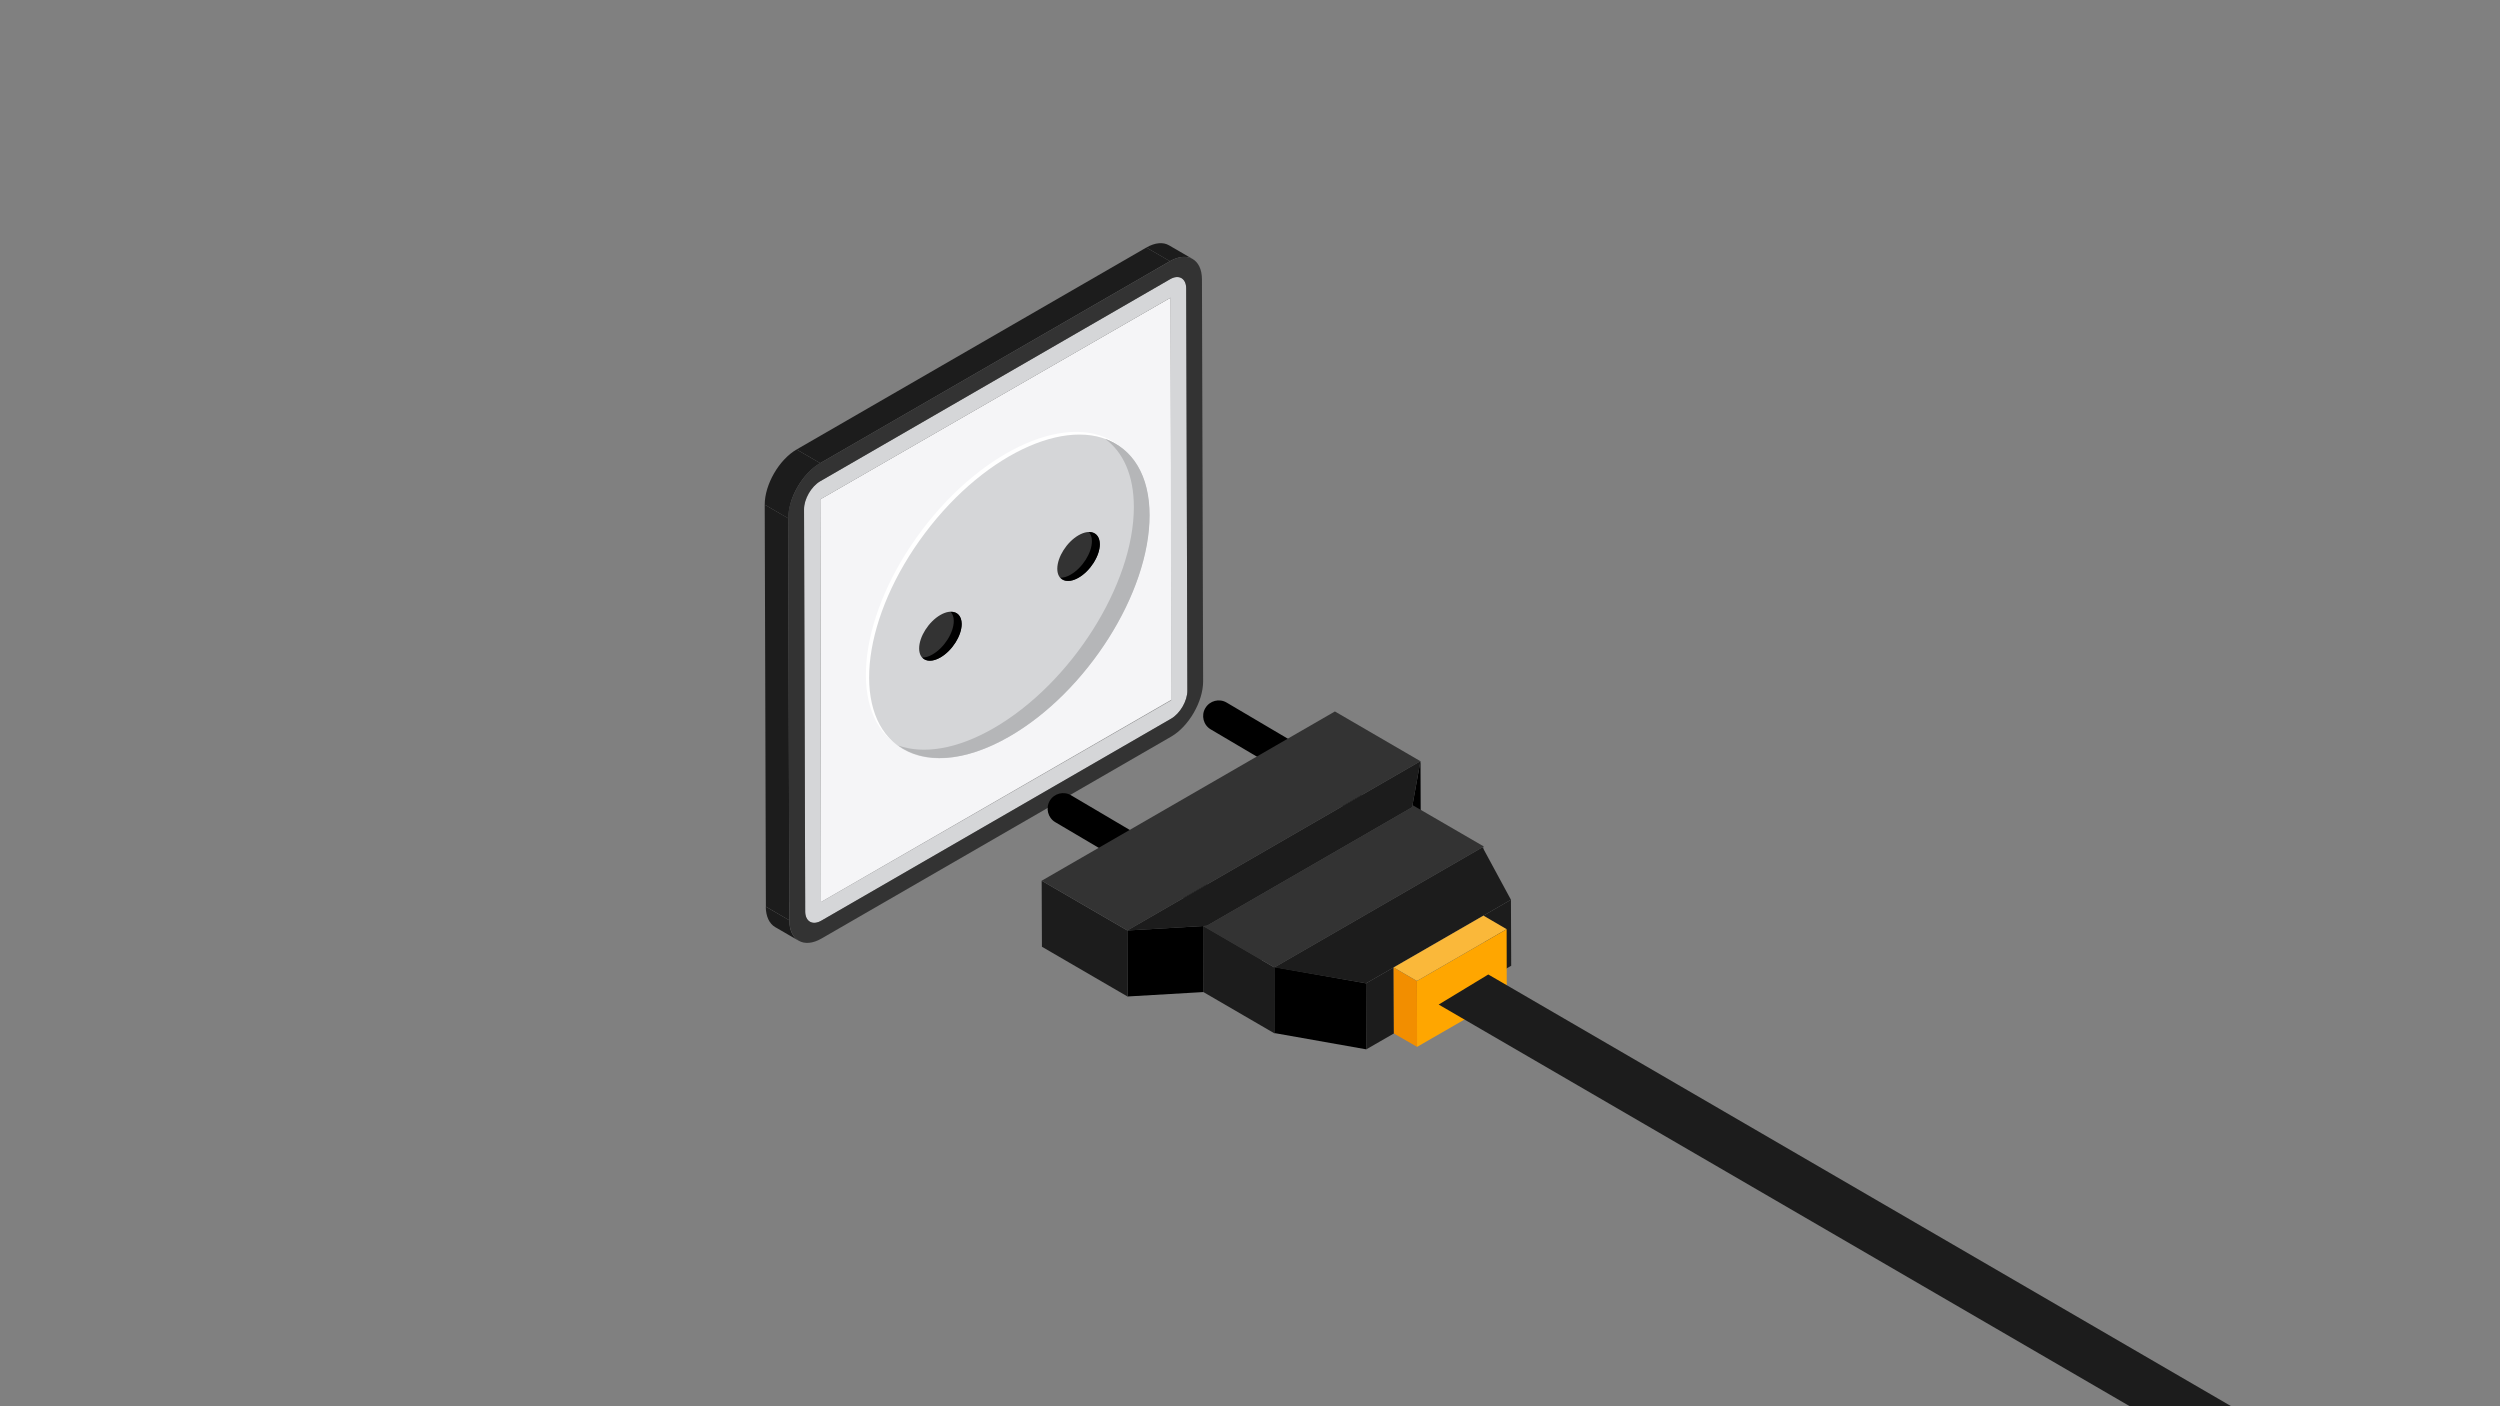<?xml version="1.0" encoding="UTF-8" standalone="no"?>
<!DOCTYPE svg PUBLIC "-//W3C//DTD SVG 1.1//EN" "http://www.w3.org/Graphics/SVG/1.1/DTD/svg11.dtd">
<svg width="100%" height="100%" viewBox="0 0 1920 1080" version="1.1" xmlns="http://www.w3.org/2000/svg" xmlns:xlink="http://www.w3.org/1999/xlink" xml:space="preserve" xmlns:serif="http://www.serif.com/" style="fill-rule:evenodd;clip-rule:evenodd;stroke-linejoin:round;stroke-miterlimit:2;">
    <rect x="0" y="0" width="1920" height="1080" fill="#808080" stroke="none"/>
    <g>
        <g>
            <g>
                <g>
                    <g>
                        <g>
                            <g>
                                <path d="M899.5,551.9L881.4,541.4C888.3,537.4 893.9,527.7 893.8,519.8L911.9,530.3C912,538.2 906.4,547.9 899.5,551.9Z" style="fill:rgb(152,152,152);fill-rule:nonzero;"/>
                            </g>
                        </g>
                        <g>
                            <path d="M630.9,707L612.8,696.5L881.4,541.4L899.5,551.9L630.9,707Z" style="fill:rgb(142,142,142);fill-rule:nonzero;"/>
                        </g>
                        <g>
                            <path d="M911.9,530.3L893.9,519.8L893,211.1L911.1,221.6L911.9,530.3Z" style="fill:rgb(133,133,133);fill-rule:nonzero;"/>
                        </g>
                        <g>
                            <g>
                                <path d="M622,707.8L603.9,697.3C606.2,698.6 609.3,698.4 612.8,696.4L630.9,706.9C627.4,708.9 624.3,709.1 622,707.8Z" style="fill:rgb(152,152,152);fill-rule:nonzero;"/>
                            </g>
                        </g>
                        <g>
                            <path d="M630.4,692.8L612.4,682.3L881.4,527.5L899.5,537.9L630.4,692.8Z" style="fill:rgb(124,125,126);fill-rule:nonzero;"/>
                        </g>
                        <g>
                            <path d="M899.5,537.9L881.4,527.5L880.9,218.1L899,228.6L899.5,537.9Z" style="fill:rgb(117,117,118);fill-rule:nonzero;"/>
                        </g>
                        <g>
                            <g>
                                <path d="M911.1,221.6L893,211.1C893,207.2 891.6,204.4 889.3,203.1L907.4,213.6C909.7,214.9 911.1,217.7 911.1,221.6Z" style="fill:rgb(152,152,152);fill-rule:nonzero;"/>
                            </g>
                        </g>
                        <g>
                            <g>
                                <path d="M622,707.8L603.9,697.3C601.7,696 600.3,693.2 600.2,689.3L618.3,699.8C618.3,703.7 619.7,706.5 622,707.8Z" style="fill:rgb(133,134,135);fill-rule:nonzero;"/>
                            </g>
                        </g>
                        <g>
                            <g>
                                <path d="M898.5,214.5L880.5,204C884,202 887.1,201.8 889.4,203.1L907.5,213.6C905.1,212.3 902,212.5 898.5,214.5Z" style="fill:rgb(133,134,135);fill-rule:nonzero;"/>
                            </g>
                        </g>
                        <g>
                            <g>
                                <path d="M613.4,722.5L595.3,712C590.9,709.4 588.2,704 588.1,696.3L606.2,706.8C606.2,714.5 609,719.9 613.4,722.5Z" style="fill:rgb(28,28,28);fill-rule:nonzero;"/>
                            </g>
                        </g>
                        <g>
                            <g>
                                <path d="M898.5,200.6L880.4,190.1C887.2,186.2 893.4,185.8 897.8,188.4L915.9,198.9C911.5,196.4 905.3,196.7 898.5,200.6Z" style="fill:rgb(28,28,28);fill-rule:nonzero;"/>
                            </g>
                        </g>
                        <g>
                            <path d="M630.4,692.8L629.9,383.5L899,228.6L899.8,537.3L630.4,692.8Z" style="fill:rgb(245,245,247);fill-rule:nonzero;"/>
                        </g>
                        <g>
                            <path d="M630.4,692.8L612.4,682.3L611.9,373L629.9,383.5L630.4,692.8Z" style="fill:rgb(133,133,133);fill-rule:nonzero;"/>
                        </g>
                        <g>
                            <path d="M629.9,383.5L611.9,373L880.9,218.1L899,228.6L629.9,383.5Z" style="fill:rgb(142,142,142);fill-rule:nonzero;"/>
                        </g>
                        <g>
                            <path d="M618.3,699.8L600.3,689.3L599.4,380.6L617.5,391.1L618.3,699.8Z" style="fill:rgb(117,117,118);fill-rule:nonzero;"/>
                        </g>
                        <g>
                            <path d="M629.9,369.6L611.8,359.1L880.5,204L898.5,214.5L629.9,369.6Z" style="fill:rgb(124,125,126);fill-rule:nonzero;"/>
                        </g>
                        <g>
                            <g>
                                <path d="M617.5,391.1L599.4,380.6C599.4,372.7 605,363 611.8,359L629.9,369.5C623,373.5 617.4,383.2 617.5,391.1Z" style="fill:rgb(133,134,135);fill-rule:nonzero;"/>
                            </g>
                        </g>
                        <g>
                            <g>
                                <path d="M898.5,214.5C905.4,210.5 911,213.7 911,221.6L911.9,530.3C911.9,538.2 906.3,547.9 899.5,551.9L630.9,707C624,711 618.4,707.8 618.4,699.9L617.5,391.2C617.5,383.3 623.1,373.6 629.9,369.6L898.5,214.5ZM899.5,537.9L899,228.6L630,383.5L630.5,692.8L899.5,537.9Z" style="fill:rgb(213,214,216);fill-rule:nonzero;"/>
                            </g>
                        </g>
                        <g>
                            <path d="M606.2,706.8L588.2,696.3L587.3,387.6L605.4,398.1L606.2,706.8Z" style="fill:rgb(28,28,28);fill-rule:nonzero;"/>
                        </g>
                        <g>
                            <path d="M629.9,355.7L611.8,345.2L880.4,190.1L898.5,200.6L629.9,355.7Z" style="fill:rgb(28,28,28);fill-rule:nonzero;"/>
                        </g>
                        <g>
                            <path d="M898.5,200.6C912,192.8 923.1,199.1 923.1,214.6L924,523.3C924,538.8 913,557.9 899.5,565.7L630.9,720.8C617.4,728.6 606.3,722.3 606.2,706.8L605.3,398.1C605.3,382.6 616.3,363.5 629.8,355.7L898.5,200.6ZM911.9,530.3L911,221.6C911,213.7 905.3,210.5 898.5,214.5L629.9,369.6C623,373.6 617.4,383.3 617.5,391.2L618.4,699.9C618.4,707.8 624.1,711 630.9,707L899.5,551.9C906.4,547.9 912,538.2 911.9,530.3Z" style="fill:rgb(51,51,51);fill-rule:nonzero;"/>
                        </g>
                        <g>
                            <g>
                                <path d="M605.4,398.1L587.3,387.6C587.3,372.1 598.3,353 611.8,345.2L629.9,355.7C616.3,363.5 605.3,382.6 605.4,398.1Z" style="fill:rgb(28,28,28);fill-rule:nonzero;"/>
                            </g>
                        </g>
                    </g>
                </g>
                <g>
                    <g transform="matrix(0.601,-0.799,0.799,0.601,-56.07,799.45)">
                        <ellipse cx="772.8" cy="455.9" rx="143.1" ry="81" style="fill:white;"/>
                    </g>
                    <g transform="matrix(0.601,-0.799,0.799,0.601,-56.765,802.258)">
                        <ellipse cx="775.3" cy="458" rx="143.1" ry="81" style="fill:rgb(213,214,216);"/>
                    </g>
                    <path d="M848.7,337C862.5,347.1 870.8,364.9 870.8,389.4C870.8,448.9 822.6,524.9 763.2,559.2C734.8,575.6 709,579.4 689.7,572.5C709.4,586.9 740.3,585.8 775.3,565.6C834.8,531.3 882.9,455.3 882.9,395.8C882.9,364.8 869.7,344.6 848.7,337Z" style="fill:rgb(181,182,184);fill-rule:nonzero;"/>
                    <path d="M738.5,479.2C738.5,470.2 731.2,467.1 722.2,472.3C713.2,477.5 705.9,489 705.9,498C705.9,507 713.2,510.1 722.2,504.9C731.2,499.7 738.5,488.2 738.5,479.2Z" style="fill:rgb(51,51,51);fill-rule:nonzero;"/>
                    <path d="M844.6,418C844.6,409 837.3,405.9 828.3,411.1C819.3,416.3 812,427.8 812,436.8C812,445.8 819.3,448.9 828.3,443.7C837.3,438.5 844.6,427 844.6,418Z" style="fill:rgb(51,51,51);fill-rule:nonzero;"/>
                    <path d="M730.1,469.9C731.6,471.5 732.5,473.8 732.5,476.9C732.5,485.9 725.2,497.4 716.2,502.6C713.3,504.3 710.7,505 708.3,505C711.1,508.1 716.3,508.4 722.3,504.9C731.3,499.7 738.6,488.2 738.6,479.2C738.5,473 735.1,469.7 730.1,469.9Z" style="fill-rule:nonzero;"/>
                    <path d="M836.2,408.6C837.7,410.2 838.6,412.5 838.6,415.6C838.6,424.6 831.3,436.1 822.3,441.3C819.4,443 816.8,443.7 814.4,443.7C817.2,446.8 822.4,447.1 828.4,443.6C837.4,438.4 844.7,426.9 844.7,417.9C844.6,411.8 841.2,408.5 836.2,408.6Z" style="fill-rule:nonzero;"/>
                </g>
            </g>
            <g>
                <path d="M806.2,615C809.6,609.3 816.9,607.4 822.6,610.8L921,668.9C926.7,672.3 928.6,679.6 925.2,685.3C921.8,691 914.5,692.9 908.8,689.5L810.4,631.4C804.8,628.1 802.9,620.7 806.2,615Z" style="fill-rule:nonzero;"/>
                <path d="M925.7,543.8C929.1,538.1 936.4,536.2 942.1,539.6L1040.5,597.7C1046.2,601.1 1048.1,608.4 1044.7,614.1C1041.3,619.8 1034,621.7 1028.3,618.3L929.9,560.2C924.2,556.9 922.3,549.5 925.7,543.8Z" style="fill-rule:nonzero;"/>
                <g>
                    <g>
                        <path d="M800,676.4L800.2,727.1L865.9,765.3L865.8,714.6L800,676.4Z" style="fill:rgb(28,28,28);fill-rule:nonzero;"/>
                    </g>
                    <g>
                        <path d="M865.8,714.6L865.9,765.3L1091.1,635.3L1090.9,584.6L865.8,714.6Z" style="fill:rgb(104,105,106);fill-rule:nonzero;"/>
                    </g>
                    <g>
                        <path d="M800,676.4L865.8,714.6L1090.9,584.6L1025.2,546.4L800,676.4Z" style="fill:rgb(51,51,51);fill-rule:nonzero;"/>
                    </g>
                </g>
                <g>
                    <g>
                        <path d="M1084.8,618.3L1085,669L1091.1,635.3L1090.9,584.6L1084.8,618.3Z" style="fill-rule:nonzero;"/>
                    </g>
                    <g>
                        <path d="M1084.5,620L1084.7,670.7L1085,669L1084.8,618.3L1084.5,620Z" style="fill:rgb(62,63,63);fill-rule:nonzero;"/>
                    </g>
                    <g>
                        <path d="M1138.6,650.7L1138.8,701.4L1139.7,700.8L1139.6,650.1L1138.6,650.7Z" style="fill:rgb(104,105,106);fill-rule:nonzero;"/>
                    </g>
                    <g>
                        <path d="M1139.3,703.2L1139.4,753.9L1160.6,741.7L1160.4,691L1139.3,703.2Z" style="fill:rgb(28,28,28);fill-rule:nonzero;"/>
                    </g>
                    <g>
                        <path d="M926.9,711L927,761.7L1084.7,670.7L1084.5,620L926.9,711Z" style="fill:rgb(62,63,63);fill-rule:nonzero;"/>
                    </g>
                    <g>
                        <path d="M924,711.2L924.2,761.9L927,761.7L926.9,711L924,711.2Z" style="fill:rgb(64,65,65);fill-rule:nonzero;"/>
                    </g>
                    <g>
                        <path d="M865.8,714.6L865.9,765.3L924.2,761.9L924,711.2L865.8,714.6Z" style="fill-rule:nonzero;"/>
                    </g>
                    <g>
                        <path d="M865.8,714.6L924,711.2L926.9,711L1084.5,620L1084.8,618.3L1090.9,584.6L865.8,714.6Z" style="fill:rgb(28,28,28);fill-rule:nonzero;"/>
                    </g>
                    <g>
                        <path d="M979.6,742.5L979.8,793.2L1138.8,701.4L1138.6,650.7L979.6,742.5Z" style="fill:rgb(104,105,106);fill-rule:nonzero;"/>
                    </g>
                    <g>
                        <path d="M978.7,743L978.9,793.7L979.8,793.2L979.6,742.5L978.7,743Z" style="fill:rgb(104,105,106);fill-rule:nonzero;"/>
                    </g>
                    <g>
                        <path d="M924,711.2L924.2,761.9L978.9,793.7L978.7,743L924,711.2Z" style="fill:rgb(28,28,28);fill-rule:nonzero;"/>
                    </g>
                    <g>
                        <path d="M1084.8,618.3L1084.5,620L926.9,711L924,711.2L978.7,743L979.6,742.5L1138.6,650.7L1139.6,650.1L1084.8,618.3Z" style="fill:rgb(51,51,51);fill-rule:nonzero;"/>
                    </g>
                    <g>
                        <path d="M1070.3,743L1070.5,793.7L1139.4,753.9L1139.3,703.2L1070.3,743Z" style="fill:rgb(62,63,63);fill-rule:nonzero;"/>
                    </g>
                    <g>
                        <path d="M1049.1,755.2L1049.3,805.9L1070.5,793.7L1070.3,743L1049.1,755.2Z" style="fill:rgb(28,28,28);fill-rule:nonzero;"/>
                    </g>
                    <g>
                        <path d="M978.7,742.7L978.8,793.4L1049.3,805.9L1049.1,755.2L978.7,742.7Z" style="fill-rule:nonzero;"/>
                    </g>
                    <g>
                        <path d="M978.7,743L1049.1,755.2L1070.3,743L1139.3,703.2L1160.4,691L1138.6,650.7L978.7,743Z" style="fill:rgb(28,28,28);fill-rule:nonzero;"/>
                    </g>
                </g>
                <g>
                    <g>
                        <path d="M1070.3,743L1070.5,793.7L1088.3,804L1088.2,753.4L1070.3,743Z" style="fill:rgb(242,142,0);fill-rule:nonzero;"/>
                    </g>
                    <g>
                        <path d="M1088.2,753.4L1088.3,804L1157.2,764.3L1157.1,713.6L1088.2,753.4Z" style="fill:rgb(255,166,0);fill-rule:nonzero;"/>
                    </g>
                    <g>
                        <path d="M1070.3,743L1088.2,753.4L1157.1,713.6L1139.3,703.2L1070.3,743Z" style="fill:rgb(250,184,58);fill-rule:nonzero;"/>
                    </g>
                </g>
                <path d="M1719.1,1083.2L1143,748.4L1104.9,771.5L1690.4,1111.8L1719.1,1083.2Z" style="fill:rgb(28,28,28);fill-rule:nonzero;"/>
            </g>
        </g>
    </g>
</svg>

